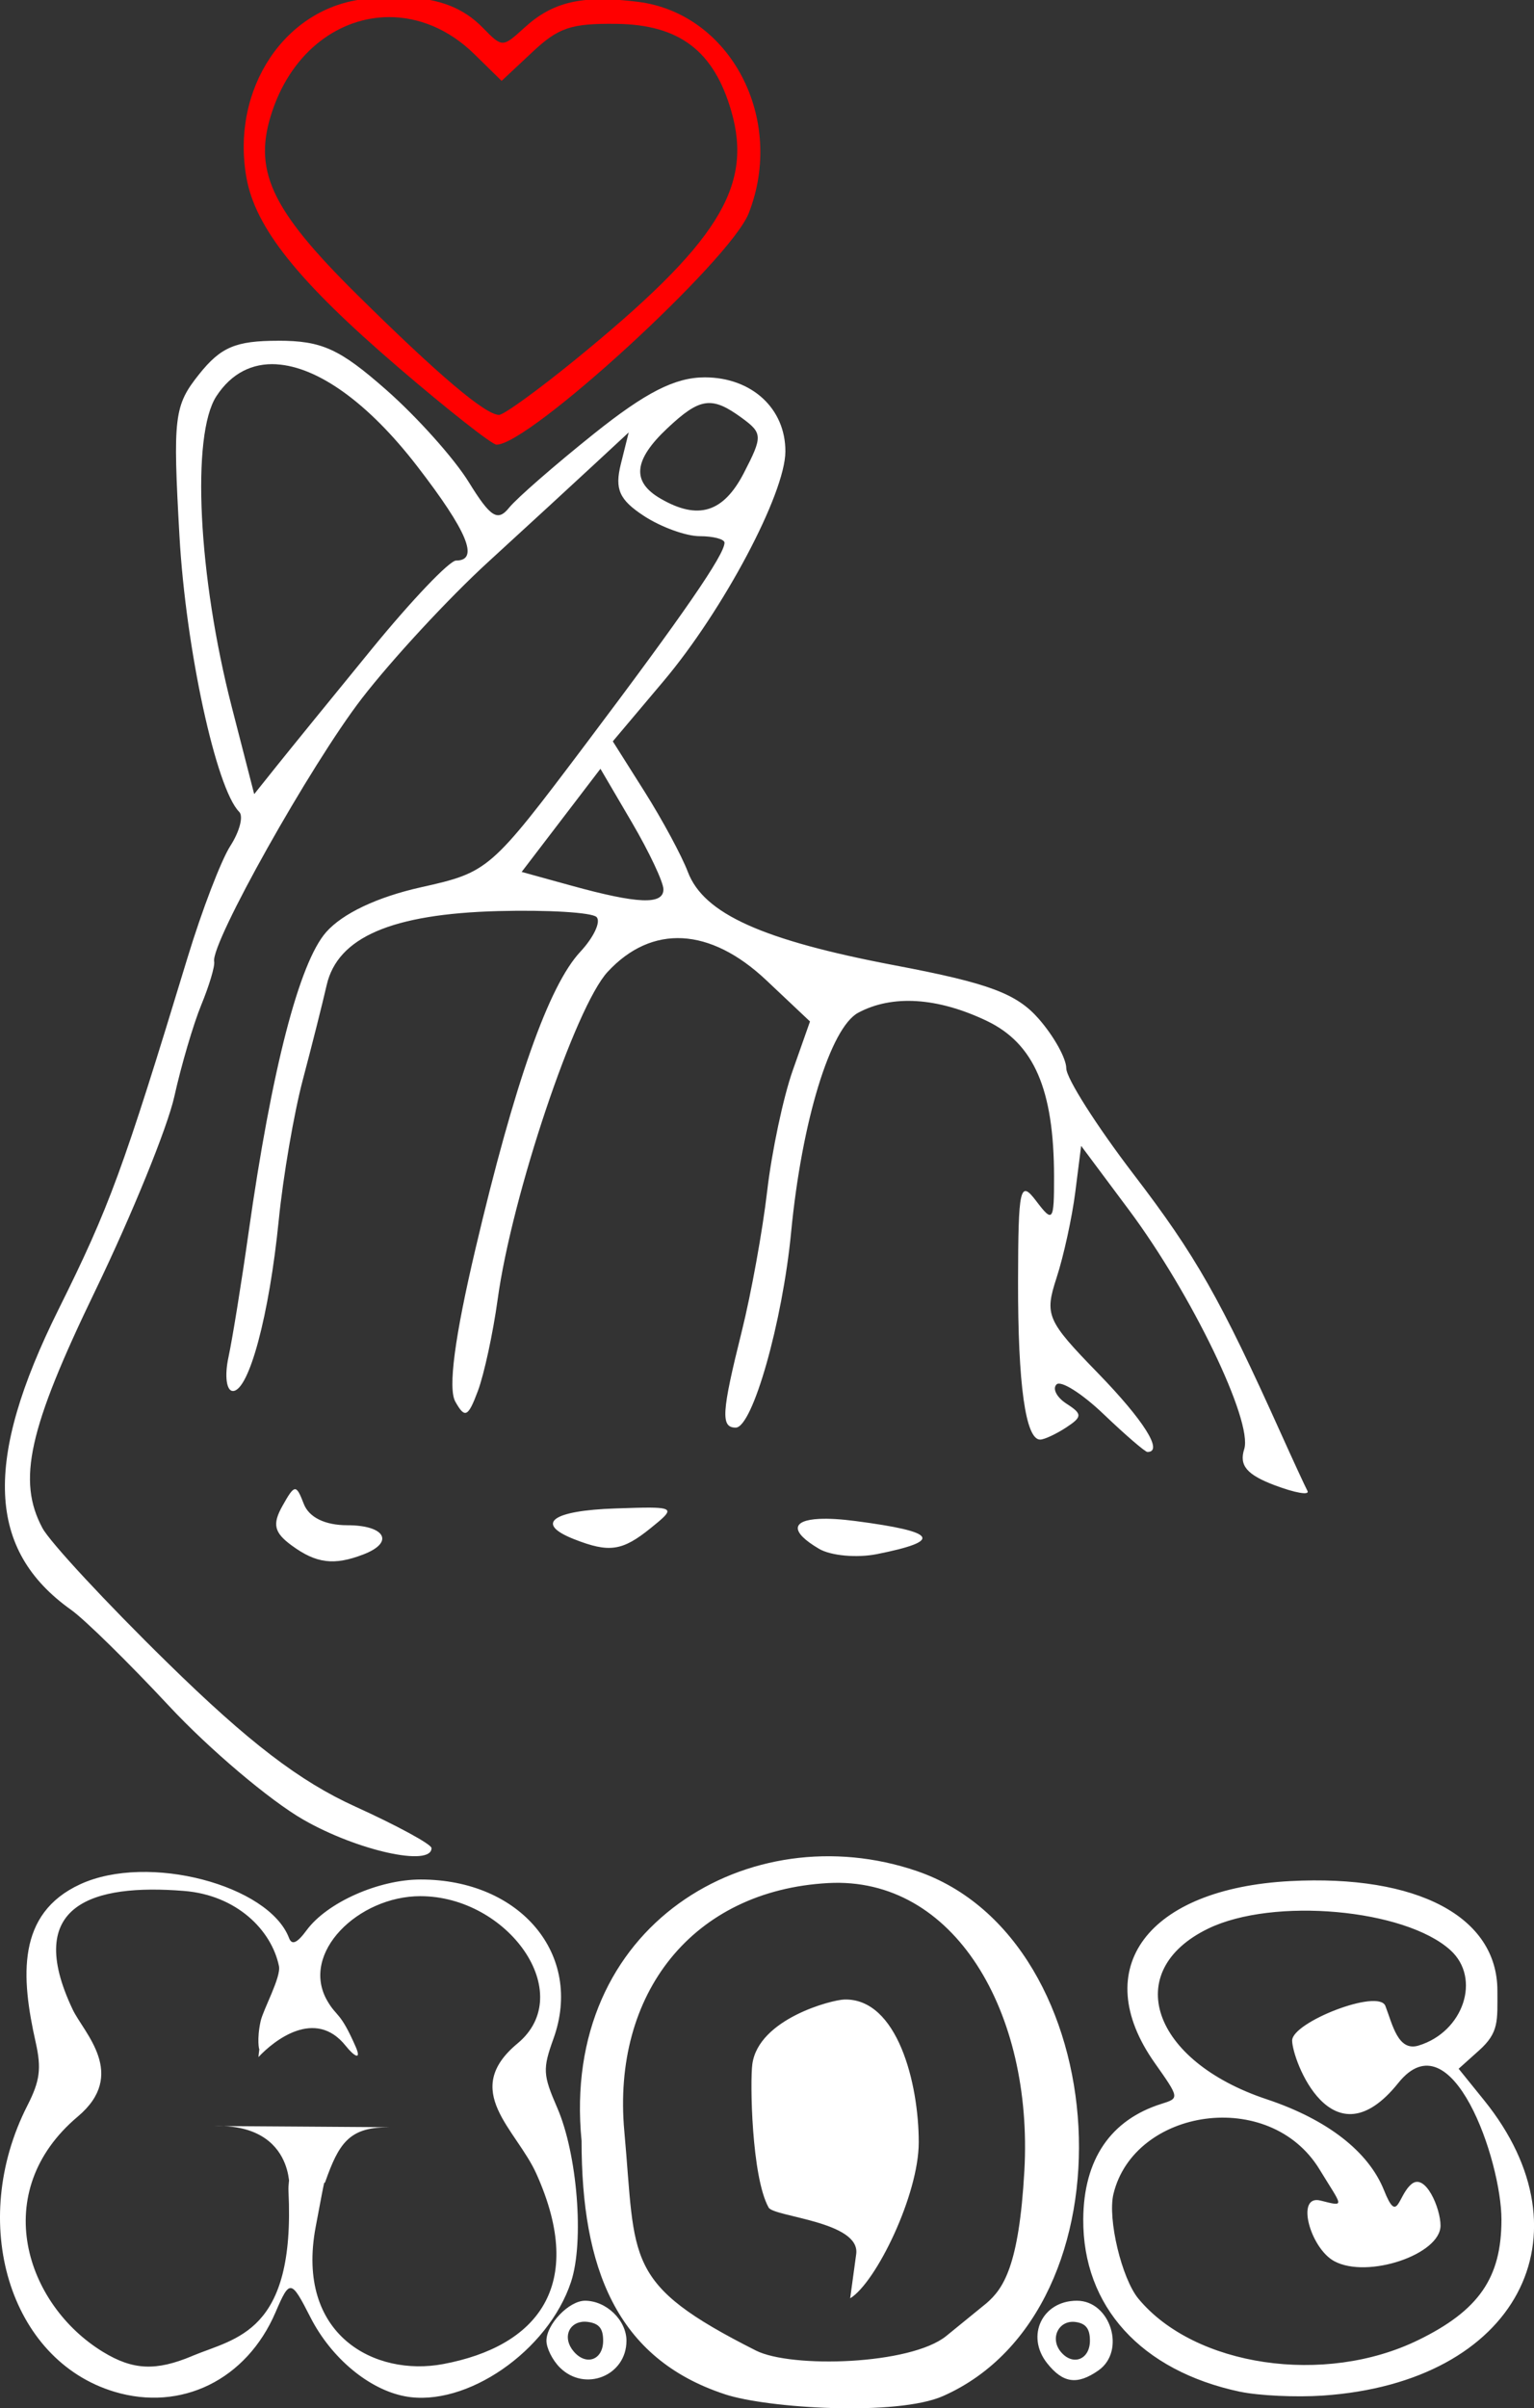 <?xml version="1.0" encoding="UTF-8" standalone="no"?>
<!-- Created with Inkscape (http://www.inkscape.org/) -->

<svg
   width="45.719mm"
   height="71.751mm"
   viewBox="0 0 45.719 71.751"
   version="1.1"
   id="svg1"
   xml:space="preserve"
   xmlns="http://www.w3.org/2000/svg"
   xmlns:svg="http://www.w3.org/2000/svg"><rect x="0" y="0" width="45.719" height="71.751" fill="#333333" stroke="none"/><defs
     id="defs1"><linearGradient
       id="swatch30"><stop
         style="stop-color:#00000f;stop-opacity:1;"
         offset="0"
         id="stop30" /></linearGradient></defs><g
     id="layer1"
     transform="translate(-261.582,-118.826)"><g
       id="g160"
       transform="translate(223.943,-34.733)"><g
         id="g161"><g
           id="g167"
           style="fill:#ffffff"
           transform="translate(3.106,60.882)"><g
             id="g168"><path
               style="fill:#ffffff;stroke-width:1.115"
               d="m 37.939,163.934 c -3.124,-0.942 -4.368,-5.039 -2.589,-8.527 0.374,-0.734 0.422,-1.1 0.246,-1.885 -0.437,-1.945 -0.571,-3.831 1.326,-4.706 2.026,-0.935 5.625,0.026 6.225,1.6 0.085,0.223 0.241,0.154 0.525,-0.232 0.61,-0.827 2.147,-1.51 3.398,-1.51 2.977,0 4.855,2.247 3.96,4.738 -0.327,0.908 -0.317,1.078 0.11,2.061 0.601,1.38 0.808,3.988 0.413,5.186 -0.681,2.064 -3.131,3.753 -4.948,3.412 -1.075,-0.202 -2.201,-1.141 -2.818,-2.35 -0.58,-1.137 -0.617,-1.143 -1.043,-0.151 -0.863,2.009 -2.808,2.966 -4.805,2.364 z m 2.322,-1.065 c 1.297,-0.542 3.076,-0.675 2.87,-4.909 -0.018,-0.372 0.136,-0.866 0.072,-0.496 -0.186,1.067 0.441,-1.46 -2.199,-1.449 -0.863,0.003 5.93,0.037 5.046,0.043 -1.115,0.007 -1.424,0.496 -1.818,1.609 -0.068,0.193 0.048,-0.447 -0.291,1.358 -0.606,3.227 1.768,4.467 3.801,4.085 2.79,-0.523 4.281,-2.32 2.778,-5.667 -0.6,-1.336 -2.269,-2.47 -0.563,-3.885 1.799,-1.492 -0.287,-4.388 -2.897,-4.388 -1.843,0 -3.597,1.694 -2.772,3.119 0.287,0.496 0.378,0.299 0.845,1.366 0.185,0.423 -0.046,0.289 -0.296,-0.025 -0.91,-1.141 -2.141,-0.157 -2.599,0.332 -0.007,0.007 0.026,-0.248 0.025,-0.239 -0.006,0.049 -0.082,-0.293 0.038,-0.831 0.078,-0.349 0.614,-1.31 0.546,-1.639 -0.223,-1.077 -1.266,-2.114 -2.831,-2.239 -2.72,-0.219 -4.803,0.407 -3.316,3.535 0.329,0.693 1.647,1.929 0.152,3.187 -2.668,2.245 -1.553,5.607 0.752,7.013 0.891,0.543 1.573,0.575 2.656,0.122 z m 15.877,1.141 c -3.246,-1.066 -4.272,-3.773 -4.272,-7.549 -0.633,-6.453 5.038,-9.728 9.987,-8.041 5.98,2.037 6.616,13.064 0.787,15.643 -1.363,0.603 -5.217,0.37 -6.501,-0.052 z m 7.794,-2.711 c 0.499,-0.432 0.971,-1.09 1.131,-3.947 0.264,-4.716 -2.084,-8.782 -5.853,-8.572 -4.03,0.224 -6.443,3.288 -6.07,7.393 0.353,3.889 -0.04,4.534 3.921,6.534 1.057,0.534 4.616,0.428 5.675,-0.434 z m -3.881,-1.465 c 0.132,-0.972 -2.454,-1.107 -2.61,-1.387 -0.511,-0.915 -0.556,-3.761 -0.486,-4.271 0.185,-1.348 2.362,-1.918 2.746,-1.927 1.576,-0.037 2.214,2.49 2.214,4.254 0,1.564 -1.272,4.177 -2.044,4.649 z m 11.439,4.101 c -2.949,-0.626 -4.689,-2.541 -4.672,-5.141 0.012,-1.782 0.814,-2.962 2.339,-3.439 0.529,-0.166 0.528,-0.172 -0.212,-1.221 -1.984,-2.814 -0.209,-5.19 4.044,-5.413 3.788,-0.199 6.172,1.062 6.172,3.265 0,0.9 0.053,1.243 -0.545,1.779 l -0.61,0.547 0.761,0.942 c 3.234,4.005 0.995,8.402 -4.812,8.796 -0.799,0.054 -1.908,0.002 -2.464,-0.116 z m 5.31,-1.538 c 1.812,-0.886 2.482,-1.856 2.482,-3.59 0,-1.756 -1.479,-6.061 -3.073,-4.073 -1.975,2.465 -3.165,-0.693 -3.165,-1.263 0,-0.546 2.577,-1.556 2.779,-1.03 0.215,0.56 0.376,1.367 0.989,1.18 1.34,-0.408 1.873,-2.006 0.948,-2.843 -1.359,-1.23 -5.281,-1.579 -7.215,-0.643 -2.607,1.262 -1.691,3.943 1.735,5.084 1.808,0.602 3.041,1.558 3.503,2.716 0.411,1.032 0.403,0.158 0.819,-0.187 0.412,-0.342 0.864,0.719 0.864,1.236 0,0.863 -2.174,1.593 -3.164,1.063 -0.719,-0.385 -1.166,-1.996 -0.415,-1.808 0.764,0.192 0.655,0.191 -0.027,-0.928 -1.492,-2.447 -5.526,-1.819 -6.142,0.732 -0.179,0.74 0.246,2.518 0.744,3.12 1.675,2.023 5.551,2.596 8.339,1.233 z"
               id="path164" /><path
               id="path167"
               style="fill:#ffffff;fill-opacity:1;stroke:none;stroke-width:1.067"
               d="m 51.968,161.223 c -0.474,0 -1.149,0.7 -1.149,1.193 0,0.219 0.179,0.576 0.397,0.795 0.746,0.746 1.988,0.25 1.988,-0.795 0,-0.612 -0.602,-1.193 -1.237,-1.193 z m 14.659,0 c -1.029,0 -1.529,1.045 -0.89,1.857 0.474,0.602 0.9,0.663 1.535,0.219 0.824,-0.578 0.36,-2.076 -0.644,-2.076 z m -14.755,0.63 c 0.058,-0.007 0.121,-0.007 0.189,0.003 0.328,0.046 0.448,0.196 0.448,0.558 0,0.58 -0.513,0.761 -0.885,0.312 -0.316,-0.38 -0.158,-0.819 0.248,-0.872 z m 14.723,0.005 c 0.301,0.043 0.422,0.202 0.422,0.554 0,0.567 -0.51,0.764 -0.867,0.335 -0.338,-0.407 -0.061,-0.961 0.444,-0.889 z" /></g></g></g></g><g
       id="g162"
       transform="matrix(1.085,0,0,1.085,242.002,-46.715)"><g
         id="g163"
         transform="matrix(1.031,0,0,1.031,-2.595,-4.867)"><g
           id="g164"><path
             id="path95"
             style="fill:#ffffff"
             d="m 27.43,161.781 c -1.131,0 -1.528,0.169 -2.107,0.895 -0.664,0.833 -0.7,1.129 -0.521,4.309 0.169,3.002 0.977,6.729 1.592,7.344 0.116,0.116 0.01,0.523 -0.236,0.905 -0.246,0.382 -0.758,1.719 -1.139,2.971 -1.725,5.673 -2.08,6.639 -3.44,9.376 -2.005,4.034 -1.904,6.41 0.338,8.002 0.361,0.256 1.534,1.408 2.607,2.559 1.073,1.151 2.683,2.514 3.578,3.028 h 5.16e-4 c 1.436,0.825 3.415,1.264 3.415,0.757 0,-0.101 -0.914,-0.598 -2.032,-1.106 -1.482,-0.673 -2.838,-1.71 -5.001,-3.829 -1.633,-1.598 -3.132,-3.213 -3.333,-3.588 -0.678,-1.267 -0.373,-2.639 1.408,-6.324 0.975,-2.019 1.923,-4.346 2.106,-5.172 0.183,-0.826 0.506,-1.924 0.718,-2.44 0.212,-0.515 0.367,-1.034 0.343,-1.153 -0.097,-0.485 2.574,-5.243 3.932,-7.004 0.8,-1.037 2.314,-2.673 3.365,-3.635 1.051,-0.962 2.324,-2.133 2.829,-2.602 l 0.919,-0.852 -0.21,0.842 c -0.167,0.671 -0.042,0.952 0.614,1.382 0.453,0.297 1.122,0.54 1.486,0.54 0.364,0 0.662,0.079 0.662,0.174 0,0.32 -1.098,1.912 -3.692,5.355 -2.547,3.38 -2.591,3.419 -4.4,3.823 -1.159,0.259 -2.081,0.695 -2.521,1.193 -0.717,0.812 -1.453,3.658 -2.066,7.993 -0.19,1.342 -0.432,2.842 -0.538,3.334 -0.106,0.492 -0.053,0.895 0.119,0.895 0.428,0 0.969,-2.016 1.222,-4.553 0.116,-1.163 0.405,-2.846 0.642,-3.74 0.237,-0.894 0.522,-2.026 0.634,-2.515 0.291,-1.276 1.732,-1.898 4.573,-1.974 1.317,-0.035 2.495,0.036 2.617,0.158 0.123,0.122 -0.072,0.539 -0.432,0.926 -0.84,0.902 -1.747,3.47 -2.794,7.916 -0.553,2.348 -0.734,3.713 -0.536,4.065 0.255,0.455 0.34,0.415 0.601,-0.283 0.167,-0.447 0.404,-1.545 0.527,-2.439 0.381,-2.774 2.067,-7.793 2.931,-8.725 1.179,-1.272 2.728,-1.19 4.229,0.226 l 1.162,1.096 -0.46,1.304 c -0.253,0.717 -0.559,2.163 -0.681,3.213 -0.122,1.05 -0.427,2.736 -0.679,3.745 -0.537,2.155 -0.562,2.555 -0.159,2.555 0.449,0 1.246,-2.811 1.476,-5.204 0.285,-2.96 1.046,-5.449 1.788,-5.846 0.906,-0.485 2.11,-0.409 3.42,0.215 1.263,0.602 1.794,1.826 1.797,4.148 0.002,1.197 -0.03,1.24 -0.476,0.651 -0.432,-0.571 -0.478,-0.368 -0.483,2.133 -0.006,2.755 0.201,4.231 0.592,4.222 0.113,-0.003 0.426,-0.149 0.694,-0.325 0.428,-0.281 0.429,-0.358 0.009,-0.628 -0.263,-0.169 -0.385,-0.401 -0.27,-0.516 0.115,-0.115 0.681,0.243 1.258,0.795 0.578,0.552 1.102,1.004 1.165,1.004 0.434,0 -0.095,-0.841 -1.325,-2.106 -1.359,-1.398 -1.42,-1.54 -1.097,-2.533 0.189,-0.579 0.413,-1.606 0.499,-2.283 l 0.156,-1.231 1.27,1.702 c 1.672,2.241 3.309,5.635 3.075,6.374 -0.139,0.437 0.068,0.682 0.809,0.962 0.547,0.207 0.942,0.275 0.876,0.152 -0.065,-0.123 -0.382,-0.809 -0.704,-1.524 -1.62,-3.598 -2.269,-4.74 -3.924,-6.903 -0.989,-1.293 -1.798,-2.565 -1.798,-2.828 0,-0.263 -0.329,-0.855 -0.732,-1.316 -0.591,-0.676 -1.328,-0.951 -3.821,-1.424 -3.542,-0.671 -5.105,-1.375 -5.529,-2.49 -0.163,-0.43 -0.68,-1.388 -1.148,-2.13 l -0.852,-1.349 1.354,-1.606 c 1.589,-1.884 3.238,-4.991 3.244,-6.111 0.006,-1.146 -0.896,-1.977 -2.148,-1.977 -0.791,0 -1.573,0.398 -2.958,1.506 -1.035,0.828 -2.05,1.712 -2.254,1.965 -0.306,0.379 -0.496,0.258 -1.077,-0.683 -0.388,-0.629 -1.376,-1.732 -2.195,-2.453 -1.244,-1.095 -1.718,-1.311 -2.883,-1.311 z m -0.038,0.628 c 1.081,0.065 2.424,1.002 3.745,2.715 1.34,1.737 1.659,2.511 1.035,2.511 -0.177,0 -1.188,1.061 -2.248,2.358 -1.06,1.297 -2.198,2.696 -2.529,3.11 l -0.602,0.753 -0.597,-2.32 c -0.898,-3.486 -1.084,-7.249 -0.409,-8.28 0.4,-0.611 0.956,-0.887 1.605,-0.848 z m 11.427,1.038 c 0.287,-0.04 0.565,0.096 0.967,0.39 0.553,0.405 0.556,0.492 0.054,1.464 -0.548,1.06 -1.222,1.266 -2.225,0.682 -0.772,-0.449 -0.715,-1.024 0.183,-1.869 0.437,-0.411 0.733,-0.627 1.021,-0.667 z m -2.801,9.734 0.839,1.431 c 0.461,0.787 0.839,1.589 0.839,1.78 0,0.417 -0.682,0.39 -2.458,-0.1 l -1.319,-0.364 1.05,-1.374 z m -8.142,19.188 c -0.076,0.007 -0.167,0.153 -0.329,0.442 -0.276,0.492 -0.225,0.712 0.246,1.057 0.654,0.479 1.128,0.538 1.908,0.238 0.838,-0.321 0.587,-0.778 -0.427,-0.778 -0.596,0 -1.021,-0.209 -1.16,-0.569 -0.102,-0.265 -0.163,-0.397 -0.239,-0.39 z m 9.476,0.49 c -0.219,-0.002 -0.526,0.008 -0.933,0.022 -1.693,0.056 -2.16,0.402 -1.105,0.818 0.937,0.369 1.286,0.319 2.046,-0.297 0.526,-0.426 0.65,-0.537 -0.008,-0.543 z m 4.501,0.3 c -0.741,0.035 -0.792,0.337 -0.011,0.797 0.313,0.185 1.008,0.248 1.545,0.141 1.768,-0.353 1.611,-0.594 -0.569,-0.88 -0.395,-0.052 -0.718,-0.07 -0.965,-0.058 z" /><path
             id="path161"
             style="fill:#ff0000"
             d="m 30.798,152.633 c -0.311,-0.01 -0.653,0.004 -1.033,0.043 -2.144,0.217 -3.596,2.387 -3.18,4.754 0.236,1.342 1.372,2.763 4.041,5.054 v 5.2e-4 c 1.321,1.134 2.501,2.062 2.622,2.064 0.864,0.01 6.226,-4.906 6.719,-6.16 0.99,-2.517 -0.484,-5.328 -2.954,-5.635 -1.478,-0.184 -2.257,-0.006 -3.017,0.686 -0.59,0.537 -0.591,0.537 -1.113,0.004 -0.51,-0.522 -1.154,-0.78 -2.086,-0.811 z m -0.415,0.528 c 0.784,-0.002 1.588,0.313 2.273,0.984 l 0.729,0.715 0.82,-0.768 c 0.698,-0.654 1.029,-0.765 2.236,-0.751 1.681,0.019 2.603,0.721 3.066,2.334 0.579,2.016 -0.367,3.519 -4.16,6.611 -0.994,0.81 -1.907,1.471 -2.031,1.47 -0.366,-0.004 -1.606,-1.053 -3.772,-3.194 -2.328,-2.3 -2.804,-3.337 -2.26,-4.924 0.544,-1.587 1.793,-2.473 3.1,-2.477 z" /></g></g></g></g></svg>
